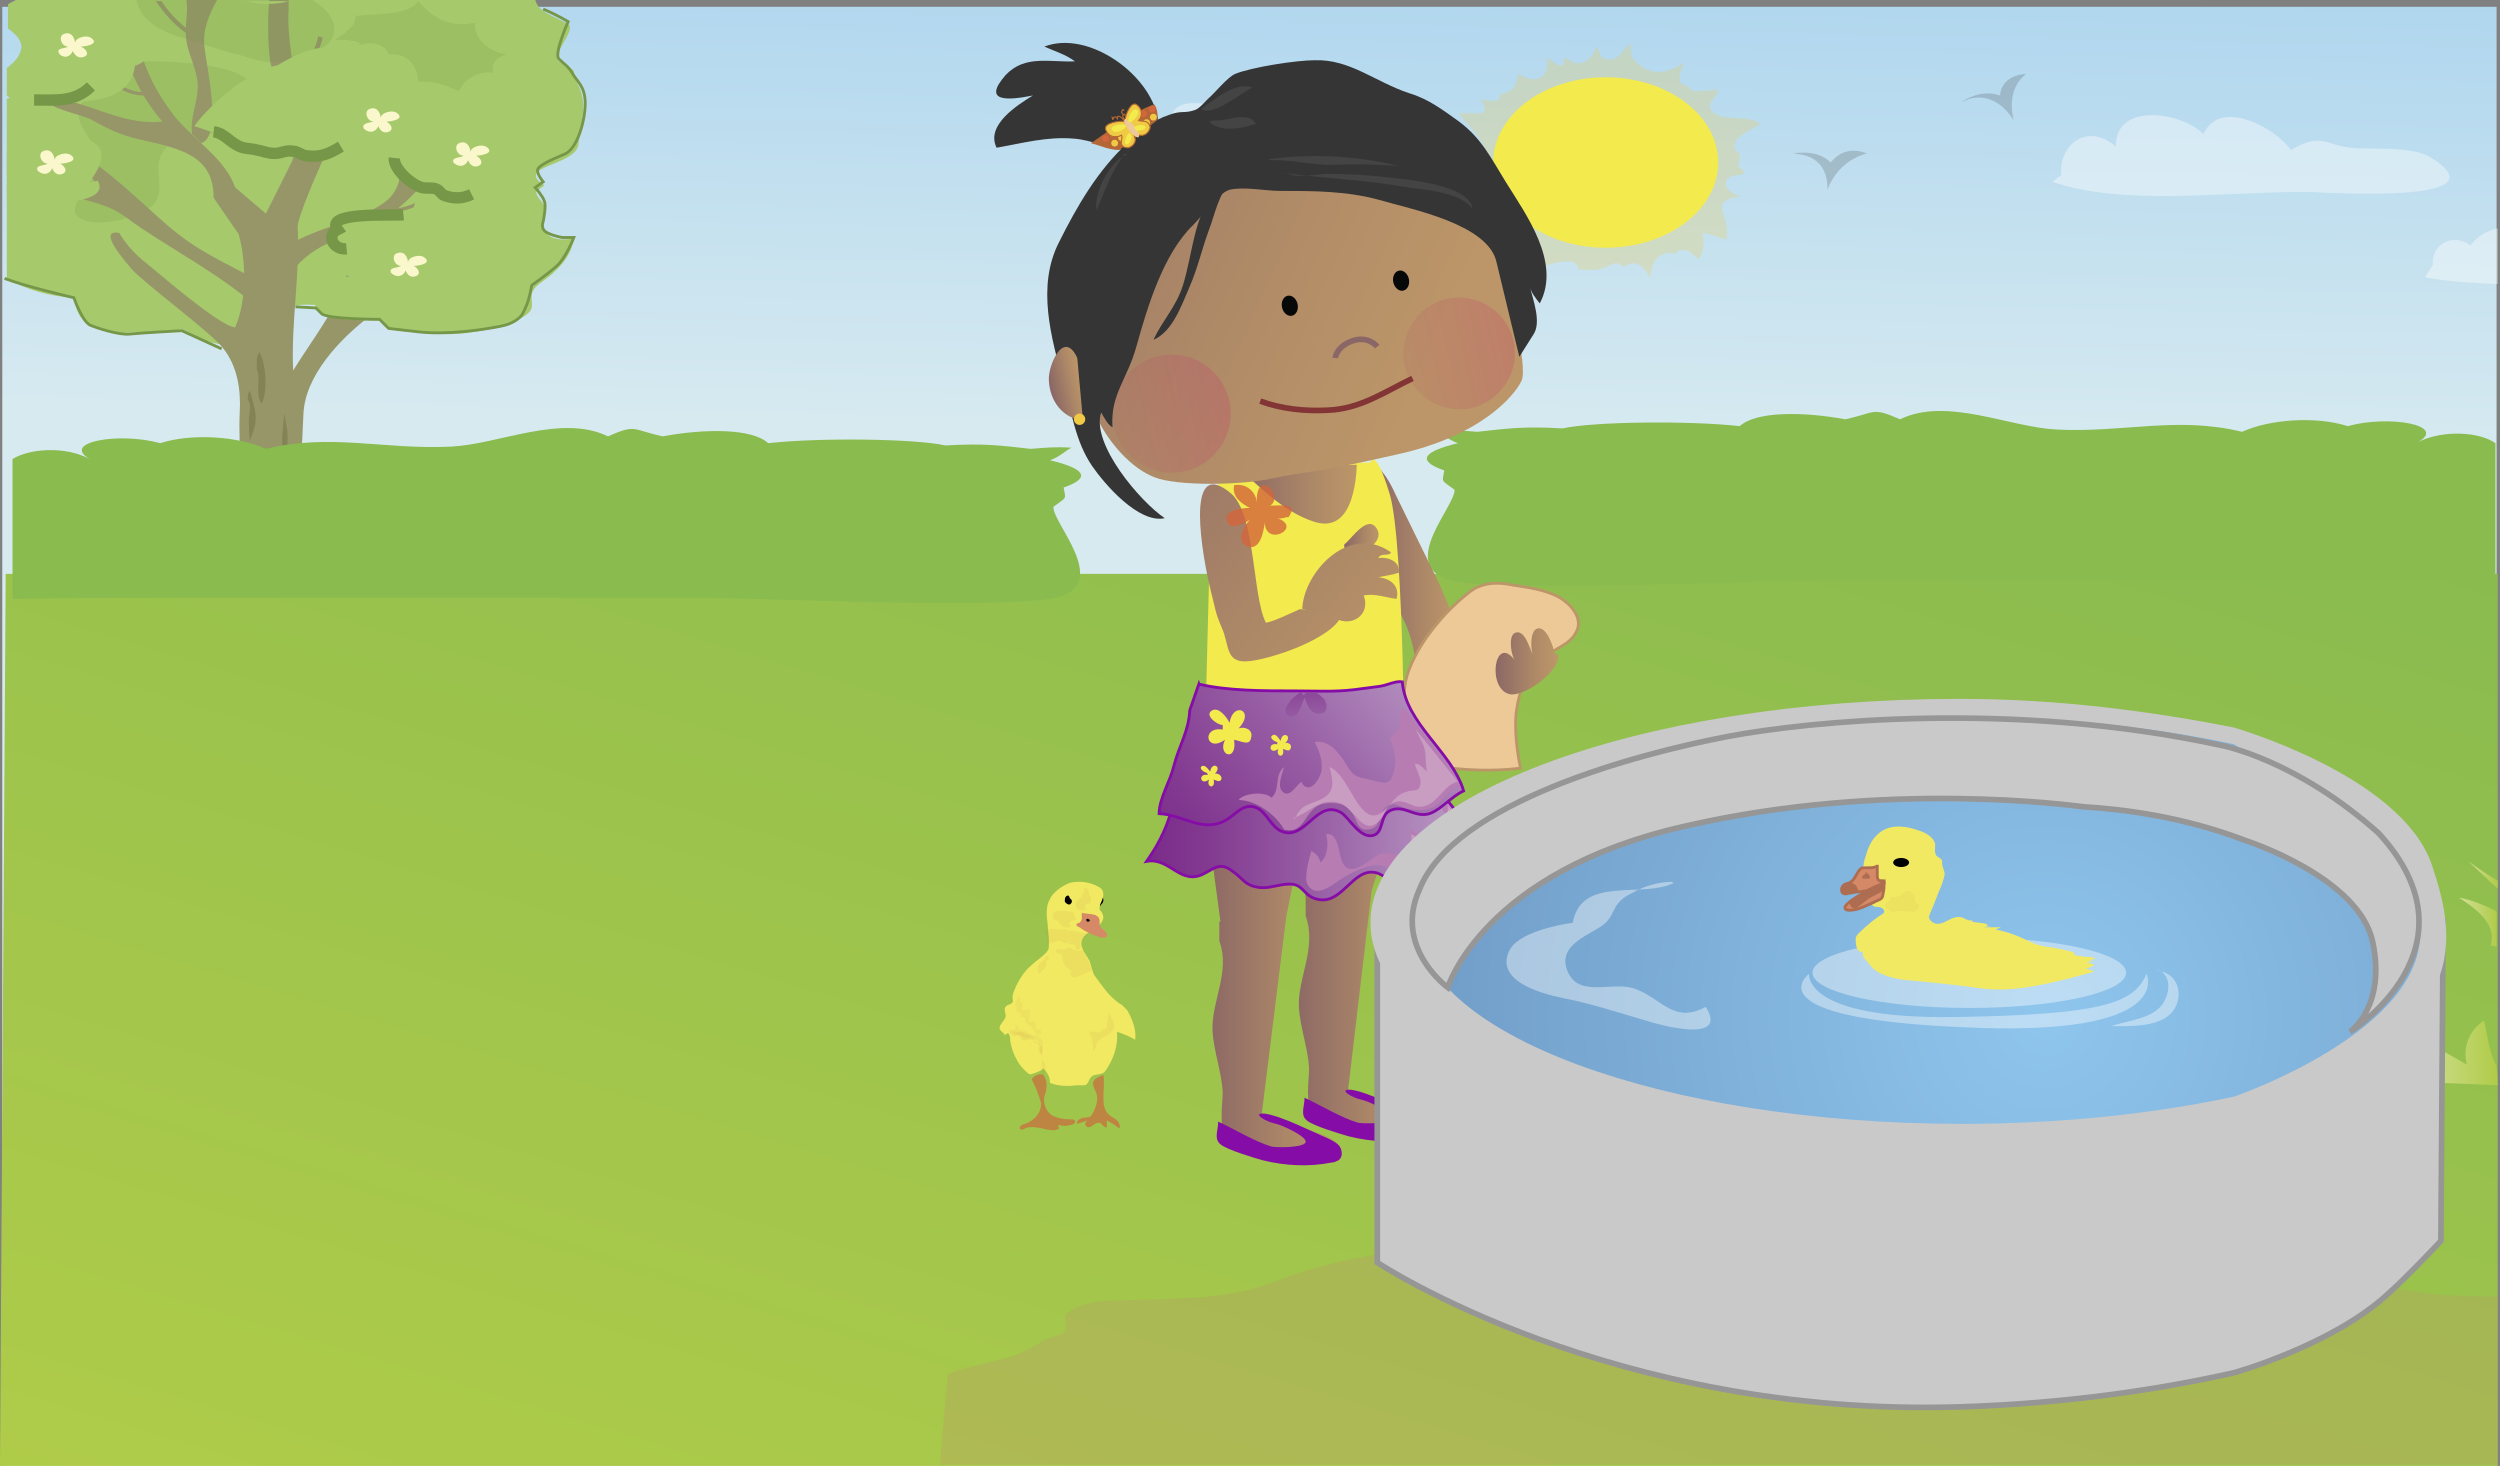 <svg xmlns="http://www.w3.org/2000/svg" id="Capa_1" x="0" y="0" version="1.0" xml:space="preserve" viewBox="0 0 220 129"><rect x="0" y="0" width="220" height="129" fill="#808080" stroke="none"/><style>.st0{fill:#924693}.st1{fill:#802123}.st4{fill:#ecc6b2}.st7{fill:#a6c96c}.st9{opacity:.2;fill:#769648}.st10{fill:#969668}.st18{fill:#89bb4f}.st20{fill:#f3ea4d}.st24{opacity:.4;fill:#fff}.st35{fill:#070909}.st42{fill:#d3663d}.st43{fill:#f0ca44}.st47{opacity:.1;fill:#c9c9c9}.st58{opacity:.18;fill:#c99cc2}.st59{opacity:.37;fill:#e3cbde}.st63{fill:#b77cb2}.st64{fill:#c99cc2}.st67{fill:#f2e963}.st71,.st72{fill:#b48540}.st72{opacity:8.000000e-02}.st73{fill:#c9c9c9;stroke:#969696;stroke-width:.5}.st77{fill:#fff}.st78{fill:#d58966;stroke:#ae6d51;stroke-width:.25}</style><switch><g><symbol id="Deleted_Symbol_1" viewBox="-35.7 -21.9 71.4 43.7"><path d="M-27.5 1.6c-.5 1.6-2 2.8-2.9 3.5 1.2-3.1 1.9-6.4 1.5-9C-28-2.1-27 0-27.5 1.6zm45.8 0C19.7-1.5 30.4-10.1 33-16.8c-.2 1.3-.5 2.8-.9 4.3-.7 2.5-1.6 4.9-2.5 6.5-.3.6-.6 1.3-.7 2.1C28-2.1 27 0 27.5 1.6s2 2.8 2.9 3.5c1 2.6 2.3 5.2 3.4 7.2.3.6.7 1.1 1 1.6.6 1 .9 2 .9 2.9-1-.9-2.7-1.8-5.7-2.8-5.6-2-13.7-8.2-11.7-12.4z" class="st0"/><path d="M29.1 21.8C22 20.9 8.9 10.5 7.3 8.8 6 7.4 5.9 7.4 5.9 7.5c0-.5-.5-7 1.6-11.2.2-.3.4-.7.7-1C12.8-8.5 30.6-18 30.9-20.1c.1-.9-.4-1.2-1.1-1.3l.1-.1c2.8-1.4 3.4 1.1 3 4.7-2.5 6.7-13.2 15.3-14.6 18.4C16.3 5.8 24.4 12 30 14c3 1.1 4.8 1.9 5.8 2.8-.1 3.1-3.4 5.4-6.7 5z" class="st1"/><path d="M27.5 1.6C27 0 28-2.1 28.9-3.9c-.4 2.6.3 5.8 1.5 9-1-.7-2.4-1.9-2.9-3.5z" class="st0"/><path d="M-31.2 16.4s-.5 2.2 1.7 2.5c2.2.2 17.4-8.4 17.4-8.4S-23.5 16-26 15.7c-2.5-.3-4.5-1.1-5.2.7zm43.9-6.1s12.1 9.4 18.4 9.4c.7 0 2.3-3.8-.4-2.8-3.5 1.3-18-6.6-18-6.6z" class="st4"/><path d="M5.9 5s8.2 5.9 8.7 4.9-6.2-4.5-6.2-4.5 5 .9 5.2.2c.2-.7-6.4-1.7-6.4-1.7s6.6-2.6 6.6-3.3C13.7-.2 7.5 2 7.5 2s6.8-7.8 5.9-8.2C12.5-6.5 7.3-.6 6.6.2c-.7 1-.7 4.8-.7 4.8zM-6.2 5s-8.2 5.9-8.7 4.9 6.3-4.5 6.3-4.5-5 .9-5.2.2c-.2-.7 6.4-1.7 6.4-1.7S-14 1.3-14 .6c0-.7 6.3 1.6 6.3 1.6s-6.8-7.8-5.9-8.2c.9-.3 6.1 5.6 6.8 6.4.6.8.6 4.6.6 4.6z" class="st1"/><path fill="#83368d" d="M-8.6-2.7c.1-1.5.7-2.5 1.8-2.6 4.1-.3 14.5 0 14.3 2.3v.3c-6-1-12.1-.5-16.1 0zM7.3-.3c-.3 3-.8 6.9-1.6 8-1.1 1.4-10.3 1.6-11.6.5-.7-.6-2.3-5.1-2.7-8.7 2.3-.7 7.7-1.9 15.9.2z"/><path d="M-5.7 6.4s.9 1.2 4.7 1.2c3.8 0 6.4-1.4 6.4-1.4S5 4.6 3.3 5.1c-1.7.5-3.6 1.9-5.6 1-1.9-.8-3.9-1.5-3.4.3zm-26.1-26.2s1.9 3.9 11.4 8.7c0 0-11.3-4-11.4-8.7zM17-8.4s15.5-8.2 15.2-10.9c0 0-13.1 9.5-15.2 10.9z" class="st4"/></symbol><linearGradient id="SVGID_1_" x1="110.562" x2="112.098" y1="38.231" y2="-34.362" gradientUnits="userSpaceOnUse"><stop offset="0" stop-color="#d7eaf0"/><stop offset="1" stop-color="#8fc6ed"/></linearGradient><path fill="url(#SVGID_1_)" d="M.2.6h219.5V129H.2z"/><path d="M6.2 5.7c-.6.7-2.3.8-2.8 1.4-.6.6-.5 1.6-.4 2.5.3 2.3.9 5.2 2.2 7.3 1.5 2.4-.1 5.3 2.4 7.2 1 .8 2.4 1.2 3.4 1.9.9.6 1.3 1.5 2.3 2 .6.3 1.5.6 2.2.8 1 .3 1.8.9 2.7 1.2 1.7.6 3.9.5 5-.6 1-1 .9-2.1 2.8-2.5.9-.2 2.1 0 3.1 0 .7 0 2.2-.4 2.8-.4 1.9.3 1.1 1.8 2.2 2.4.5.3 4.3.4 5.1.5 2 .1 6.7-.8 7.5-2.1.3-.5-.1-1.2.2-1.7.3-.6 1.2-1 1.8-1.6 1-.9 1.6-1.8 1.8-3-1.5.2-2.3 0-2.7-1-.2-.4.3-1.1.2-1.6-.1-.6-.7-.9-.8-1.4-.4-1.5-.1-3.2-.4-4.7-.5-2.6-1.8-4.9-4.2-6.9-3-2.5-6.2-2.3-7.8-5.4H6.4c.5 2 1.1 4.4-.2 5.7zM6.4 0h28.4" class="st7"/><path fill="#b2d18d" d="M23.5 50.2c-.8-.5-2.7.3-3.7.8-1.5.7-1.7 1-3.1-.1 0 .2-.1.5-.1.8-.6 0-1.1-.1-1.7-.4.2.3.3.6.7.9-1.5 1.3-7.4 3.5-2.5 5.4 5 1.9 5.9 1.4 10.1 1.7 3.1.2 9.9-.1 12.8-1.7 1.5-.9 1.9-1.9.4-3.1-1.2-1-3.7.1-3.2-2.5-.4.2-1 .3-1.4.6.3-.4.3-1 .5-1.4-1.8.3-2.2.4-4-.2-1.3-.5-3.1 0-4.4-.6"/><path d="M19.2 20.5c1.6-4.4-2.2-6.1-5.2-9.2-1.1-1.1-.9-3.7-2-4.4-1.9-1.3-5.4-.1-7.4.4l-.8.6c-1.3.3-2.3.5-3.2.8v15.8c1.7 1 3.8 1.6 5.9 1.7.4 2.4 1.4 2.6 4.1 3.1-.1 0 3.7-.1 3.2-.1 1.6-.3 1.9.3 2.8-.9 1.2-1.7-1.1-2.4-.5-4.1.6-1.4 2.5-2.2 3.1-3.7zm-18.6 4V8.7" class="st7"/><path d="M12.7 5.4c-1.1.8-5.1 2.8-5.6 3.8-.9 1.7 1.6 3.4 1.6 5 0 1.2-2.7 3.8-2 4.7 1.2 1.5 5.9.2 6.8-.9 1.4-1.7-.7-3.8 1.6-5.4 2.1-1.4 4.3-.1 6.2-2.1 4.4-4.6-4.5-5.1-8.2-5.1" class="st9"/><path d="M36.1 0c-.2.8-.3 1.7-.7 2.3-.7 1.3-1.6 3.1-2.5 4.2-2.2 2.7-6.3 4.5-7.2 7.7l-2.3 4.6-2.7-2.3c-.9-2.5-3.3-3.9-5.2-6.1C13.6 8 12.7 6 12 3.2c-2.2 1.2 1 6.1 2.3 7.5-3.8.4-6.7-2-10.3-2.1 0 .9 2.9 1.4 4 1.9 1.4.8 2.6 1.4 4.4 1.8 3.7.8 6.4 1.5 6.4 5.1l2.2 3.2c.7 2.5.7 5.9-.3 8.2-1.3 0-7-5-7.9-5.7-.9-.7-1.8-1.7-2.3-2.6-2.1-.4.7 2.7 1.1 3.2 1.2 1.3 7 5.6 8 6.9 1.3 1.6 1.6 3.7 1.5 5.6-.1 2 .1 2.9-.1 5.9-.2 1.8-.4 7.4-.5 10.1 0 0-.5 1.1-1.4 1.7s2.5 1.2 5.2.9c2.7-.4 5.4-.4 5.4-.4s-2.9-.9-3.2-3c-.6-5.3 0-9.6.2-14.9.1-3.4 3.2-6.7 6-8.8.9-.6 1.7-1.3 2.4-2 .5-.5 1.6-2.7.3-1.7-1.7 1.2-3.1 2.7-4.8 3.8.5-.9.5-2.2.8-3.1.2-.9 1.2-2.4 1-3.3-1.1.1-2.4 4.3-2.9 5.3-.9 1.8-2.4 3.8-3.7 5.9-.2-4.2.6-8.3.4-12.5-.2-.7 2.2-6 2.2-6 1.1-2.5 3.7-4.5 6.5-5.6 2.5-1 7.2-2.6 7.9-4.9-2.2.6-5.6 4.2-8.2 3.3 1.7-1.7 2.9-4.5 3.2-6.8h-1.7zm0 0h1.5" class="st10"/><path fill="#666638" d="M21.8 35.2c.4.4.1 1.2.1 1.7 0 .6 0 1.3.1 1.9.2-.7.5-1.2.5-2s-.3-1.6-.5-2.4c-.2.2-.2.5-.2.8m.8-2.7c.4.9-.2 2.1.4 3 .6-.8.4-3.8-.2-4.5-.1.2-.2.5-.2.7m2.4 4.6c0 1.1-.3 2.2-.1 3.3.1.8-.3 2.5.1 3.1.3-.2.4-.5.3-.9V38l-.3-1.7zm-1.2 3.1c.6 1.1-.2 3.2-.3 4.3-.1.6.1 1.5.2 2.1.2.6.2 1.4.4 2-1-.2-1.3-2.4-1.2-3.1.1-1-.1-2.6.3-3.6" opacity=".38"/><path d="M23.9 5.9c.4 1.5 1.6 2.7 2.2 4.2.8 1.8.2 3.2-.1 5l2.7-4.2c-.8-2.1-2.7-3.4-3-5.7-.2-1.3-.4-3-.3-4.4v-.9h-1.7c-.2 2.1-.1 5.1.2 6zm0-5.9h1.6m0 24.1c2.4-3.1 5-3 8.5-5 1.8-1.1 5.7-5.2 5.6-7 0 0-.7.1-.7.2.2 1.2-1.2 2-2.4 2.6-.3-.7-.6-1.4-.9-2.2-1.5.4-.2 2.2-.5 3.3-.4 1.3-1.2 1.9-2.6 2.6-2.9 1.4-6.3 1.9-8.6 4.1M16.4 0c.2 1.2-.2 2.3 0 3.6.2 1.3 1 2.6 1 4 0 1.5-.7 2.7-.5 4.2l.8.8c1.9-.6.5-6.6.3-8.4-.2-1.6.4-2.9 1.1-4.2h-2.7zm0 0h2.7m-4.4 19.8c-1.8-1.5-7.6-7.4-10.6-7.5-.3 1.5 4.2 2.3 4.4 4.2-2-.4-5.7-.7-7.9-.6 1.8.8 3.8.8 5.6 1.3 2.2.7 3.4.8 5 2 2.9 2.2 8.4 5 11.6 8l.3-2.3c-4.1-2.2-5.7-2.8-8.4-5.1zm-14.2-4c.1 0 .1 0 0 0 .1 0 .1 0 0 0z" class="st10"/><path d="M25.6 7.1l-.2-.2c1.3-.9 2.3-2.2 2.6-3.7l.4.1c-.3 1.5-1.4 2.9-2.8 3.8zm-13 1.3C9.9 8.4 7.4 5.1 6 3.3c-.1-.1-.2-.3-.3-.4l.3-.2c.1.1.2.3.4.5 1.4 1.8 3.9 5.1 6.4 4.9v.3h-.2z" class="st10"/><path d="M8.6 6.3H9C9 4.1 8.6 2.2 7.6 0h-.4c1 2.2 1.4 4.1 1.4 6.3zm22.7-4.9c0 2 .1 4.1 1.6 5.9l.3-.2c-1.4-1.7-1.4-3.7-1.5-5.7V0h-.4v1.4zm0-1.4h.4" class="st10"/><path d="M32 .5c-.2.4-.4.8-.5 1.2l.4.1c.2-.4.3-.8.5-1.2l.3-.6h-.4c-.1.2-.2.3-.3.5zm.3-.5h.4m7.6 1.5c-.1.5-.2 1.1-.5 1.6-.2.4-.6.9-1.1 1.5-.6.8-1.3 1.7-1.5 2.3l.4.1c.2-.5.8-1.4 1.4-2.2.5-.6.9-1.2 1.1-1.6.3-.6.4-1.1.5-1.7.1-.5.2-.9.4-1.4l-.2-.1h-.2l-.3 1.5zm.4-1.5h.2-.2zm-6.6 18.7h-.5v-.3c3.8.3 6.9-3.4 8.8-5.7.2-.2.3-.4.5-.5l.3.2c-.1.2-.3.3-.4.5-1.9 2.2-5 5.8-8.7 5.8z" class="st10"/><path d="M40.4 15.7l-.1-.3c1.5-.4 2.6-1.1 3.1-2l.4.1c-.7 1.1-1.8 1.8-3.4 2.2zM8.1 6c-2.2-.4-3.7-.9-5.9-2l.2-.3c2.2 1.1 3.7 1.6 5.8 2l-.1.3zm8.4-3l.3-.2c-1.2-.9-1.9-1.7-2.6-2.7h-.5c.8 1.1 1.5 2 2.8 2.9zm-2.8-3h.4m26.1 2.8l-.4-.1c.3-.6 2-2.1 3.1-2.4l.1.3c-.8.2-2.4 1.6-2.8 2.2z" class="st10"/><path d="M11.9 2.8c.6-2 .2-2.2-.9-2.8H1.4C1 .2.8.3.7.4v2.1c.5.4 1.1.8 1.2 1.6C1.8 5 1.2 5.5.6 6v2.4c1 1 3 .6 4.1.6 3.4 0 7-.1 7.2-3.5v.3c2-.8 3.1-3.1 0-3zM1.4 0h9.7M7.8 16.1c4.1-5.2-4-4.5-7.2-2.8v2.2c.1 0 .2.1.3.1-.1.1-.2.3-.3.6v1.3c2.5.5 9.3.7 8-1.6l-.8.2zm-7.2-.7v-2.2M30.5.3l-.4.7c-1.4 1.5-2.4 3.3-.8 5 1.1 1.1 4.2 1 4.8 2.3.8 2.1-2.4 2.4-2.3 4.4 0 2.1 2.6 1.8 4.1 2.8 2.9 2 .8.6.4 3.2-.4 2.2-.4 2.5 2.4 2.8 4.2.4 6.5-3.1 9.2-5.2-2.7-1.7 2.8-1.7 3-3.6.2-2 .9-3.5-.1-5.4-.7-1.5.4-.7-1.6-1.9-.8-.5 1.6-2.8.8-3.3-1.8-.9-2.6-1.1-2.9-2.1H30.3c.1.1.1.2.2.3zm-.2-.3h16.8" class="st7"/><path d="M16.3 3.4c1.7.5 3.3 1.1 5 1.5 2 .6 2.4.8 4.7.3 3.5-.7 4.7-3 1.8-5-.1-.1-.2-.2-.4-.2H12c.4 1.7 1.8 2.7 4.3 3.4zM12 0h15.4" class="st9"/><path d="M27.6 7.3c-2.1-4.6-9.1 1.7-10.5 3.8 5.9 2 14.5 5.1 17.2-1 1.1-2.6 1.2-4.3-3.1-5.6-3-.9-4.9.1-7.2 1.5m4.1 19.2c1.5-.8 2.8-.9 4.5-1.2.2 0 1.5.5 1.9.5.5 0 1.5-.9 2.5-.9 1.8 0 5.9 1.5 6.8 2.9-2.2 1.5-19.9 3.3-15.3-.9M22.7.3c1.2.1 2 0 2.7-.2h-4.1c.4 0 .8.1 1.4.2zM21.3 0h4.1" class="st7"/><path d="M32.6 24.6c-1.9.2-4.3-1.3-2.1-2.3-3.3-2.9.7-3.2 3.8-3.4 1.2-.1 2.7-.5 4.1-.4 1.6.1 1.4.6 2.2.8-.1-.1 2 .8 1.8.6.4.4 1.2.4 1.4 1 .2.8-1.3.5-1.4 1.3C42 24 44.3 24 41 25c-2.3.7-7.4 1-9.7 0" class="st7"/><path fill="#faf7cd" d="M32.9 10.7c-.6 0-.9-.9-.4-1.1.7-.3 1 .4 1 .8 0-.5 1.1-.8 1.5-.4.6.5-.6.7-1 .7.4.2.7.7.2.9-.5.2-.8-.2-.9-.5-.1.2-.2.4-.6.5-.3 0-.5-.1-.7-.3-.2-.5.6-.5.9-.6M6 4.1c-.6 0-.9-.9-.4-1.1.7-.3 1 .4 1 .8 0-.5 1.1-.8 1.5-.4.6.5-.6.7-1 .7.5.2.8.7.3.9-.6.2-.8-.2-1-.5-.1.2-.2.4-.6.5-.2 0-.5-.1-.6-.3-.3-.5.5-.4.8-.6M4.2 14.4c-.6 0-.9-.9-.4-1.1.7-.3 1 .4 1 .8 0-.5 1.1-.8 1.5-.4.6.5-.6.7-1 .7.4.2.7.7.2.9-.5.2-.8-.2-.9-.5-.1.2-.2.4-.6.5-.3 0-.5-.1-.7-.3-.2-.5.6-.4.9-.6m36.6-.7c-.6 0-.9-.9-.4-1.1.7-.3 1 .4 1 .8 0-.5 1.1-.8 1.5-.4.6.5-.6.7-1 .7.4.2.7.7.2.9-.5.2-.8-.2-.9-.5-.1.2-.2.4-.6.5-.3 0-.5-.1-.7-.3-.2-.5.7-.4.9-.6m-5.5 9.7c-.6 0-.9-.9-.4-1.1.7-.3 1 .4 1 .8 0-.5 1.1-.8 1.5-.4.6.5-.6.7-1 .7.4.2.7.7.2.9-.5.2-.8-.2-.9-.5-.1.2-.2.4-.6.5-.3 0-.5-.1-.7-.3-.2-.5.6-.4.9-.6"/><path fill="none" stroke="#769648" stroke-miterlimit="10" stroke-width=".25" d="M.4 24.5c1.8.7 6.1 1.7 6.1 1.7s.7 2 1.4 2.4c.7.3 2.6.9 3.5.8.9-.1 4.6-.3 4.6-.3l3.5 1.6M26 27l1.8.1.5.5c.5.5 5.1.5 5.1.5l.8.8 2.6.3c2.6.3 5.8-.2 7.3-.5s1.9-1.1 1.9-1.1.4-.8.5-1.2c.1-.3.3-1.3.3-1.3s1.3-.9 2.2-1.7c.8-.7 1.5-2.5 1.5-2.5h-1s-.7-.1-1.3-.4c-.7-.3-.4-1-.4-1s.3-1.4.1-1.8c-.1-.4-.8-1.2-.8-1.2l.7-.5s-.5-.6-.5-1 1.1-.9 2.3-1.4c1.2-.4 1.9-3 1.9-4.5s-.7-1.9-1.1-2.6c-.4-.7-.7-.8-1.2-1.3-.5-.4.8-3.3.8-3.3s-1.2-.7-2.2-1.1"/><path fill="none" stroke="#769648" stroke-miterlimit="10" d="M18.8 11.6c1 .1 1.5 1.1 2.6 1.4.4.1.9.1 1.2.2.6.1.9.3 1.6.3.5 0 1-.3 1.5-.2.5 0 .7.3 1.2.4 1.3.2 2.1-.2 3.1-.8m5.5 6c-1 .1-7-.3-5.8 1.3-1 .5-.4 1.8.8 1.7m4.2-8c-.1.9 1.4 2.3 2.4 2.6.4.1.8 0 1.2.1.4.1.5.5.8.6.8.3 1.6.3 2.4-.1M3 8.8c2 0 3.6.2 5-1.2"/><path d="M31.5 4c1-.4 2.4-.2 2.7.8 1.8-.2 2.6 1.2 2.6 2.4 1.5-.1 2.3.3 3.6.8.4-1 1.7-1.8 3-1.6-.2-.7.2-1.4 1.2-1.6-1.7-.3-2.9-1.4-2.8-2.8-2.3.5-3.8-.5-5-1.9-.8 1.3-3.9 1.1-5.5 1.3 0 1-1.1 1.6-1.8 2.1.8 0 1.5 0 2.2.3" class="st9"/><linearGradient id="SVGID_2_" x1="130.635" x2="89.431" y1="21.473" y2="158.549" gradientUnits="userSpaceOnUse"><stop offset="0" stop-color="#89bb4f"/><stop offset="1" stop-color="#b0cc49"/></linearGradient><path fill="url(#SVGID_2_)" d="M.5 50.5L0 129h219.8V50.5z"/><path fill="#bc9668" d="M210.3 113.2c-3.3-.9-5.9-2.9-8.9-4.2-2-.9-3.4-.8-5.5-1.5-1.7-.6-1.5-1.2-2.6-1.9-1.6-.9-2.1-1.1-4.3-1.5-1.9-.3-2.9-1.2-3.6-1.4-3.1-1-7.5-1.2-11.1-.6-4.5.8-9 1.8-13.3 2.8-2.1.5-3.8.1-6.1.6-2.2.4-2.2 1.4-3.6 2.1-7.7 3.6-19.6 1.2-28.3 2.5-4 .6-7 1.2-10.6 2.6-4.4 1.7-8.1 1.5-12.8 1.7-2.1.1-4-.1-5.6 1.1-.6.5.1 1.4-.3 1.7-.7.5-1.6.5-2.1.9-2.6 1.8-5.4 1.7-8.2 2.8l-.7 8h137.1v-14.8c-3.3 0-6.5-.1-9.5-.9z" opacity=".3"/><path d="M212.8 38.9c2.6-1.5-2.6-2.4-6.2-1.4-2.8-.9-6.9-.6-9.3.5-5.7-1.4-10.5.1-16.3-.2-4.2-.2-9.7-2.9-13.8-.9-2.5-1.1-2.1-.6-4.8 0-3.8-.7-7.9-.7-9.3.6-4.5-.5-12.9-.4-15.6.2-3.4-.2-4.8 0-7.5.3-1.3-.1-2.1-.2-3.6-.1.5.2 1 .8 1.9 1.1-2.9.7-3.8 1.5-1.2 2.4-.2 1.1-.3.8.9 1.7.1 1.4-4.9 6.5-.6 7.9 4 1.2 26.3.1 32.2.1H200c6.6 0 13.1 0 19.6.1V39c-1.4-1-4.6-1.2-6.8-.1z" class="st18"/><path fill="#f0ca44" d="M137.6 5.1c.5 0 .9.7 1.7.4.6-.2 1.1-1 1.2-1.4.4.4.1 1.3 1.4 1.1.7-.1 1.1-1.1 1.6-1.4 0 1.2 0 1.4 1.2 2.2 1.3.7 2.4.2 3.5-.5-.1.4-.4.9-.4 1.3 0 .7.2.5.7.8.7.5.2.4 1.2.4.5 0 .9-.1 1.5-.1 0 .7-1.1 1.1-.6 1.8.7 1.1 3.2.3 4.3 1.2-.7.5-2.3 1.1-2.3 2 0 .4.5.5.5.8.1.3-.2.6-.1.9.1.3.7.4.4.7-.1.1-1 .1-1.2.3-.9.7.2 1.5 1 1.7-1.3.1-1.9.5-1.6 1.4.3.8.5 1.5.3 2.4-.7-.2-1.2-.5-2.1-.6.2.9.2 1.4-.3 2.3-.6-.3-.6-.8-1.5-.8-.4 0-.3.2-.6.3-.3 0-.6-.1-.8 0-1.2.3-1.3 1.4-1.4 2.2-.3-.7-1.1-1.9-2.3-1-.7-.7-1.2-.1-1.8.1-.7.2-1.4.2-2.2.1-.1-1.4-2.8-.3-3.6-.1.1-.3.4-.9.2-1.3-.3-.6-1-.5-1.8-.7.2-1.8-3.2-2.3-5.2-2.2.6-.3 1.4-.8 1.8-1.3.5-.7.1-.9-.4-1.5 1.1-1.1-.4-2-1.1-3 1.9-.1 2.3.1 1.5-1.2-.5-.9-1.4-1.6-1.9-2.4 1.7-.2 2.9.5 1.9-1.3.7.2 1.8.4 1.7-.4 1.4-.3 1.4-.9 1.6-1.8 2 1.2 2.8-.1 2.5-1.5.1.1 1.8 1.6 1.5.1" opacity=".25"/><ellipse cx="141.3" cy="14.3" class="st20" rx="9.9" ry="7.5"/><linearGradient id="SVGID_3_" x1="217.198" x2="219.756" y1="77.032" y2="77.032" gradientUnits="userSpaceOnUse"><stop offset="0" stop-color="#d1df95"/><stop offset="1" stop-color="#b0cc49"/></linearGradient><path fill="url(#SVGID_3_)" d="M217.2 75.8c.8.7 1.7 1.6 2.6 2.4v-.7c-.9-.5-1.7-1.1-2.6-1.7z"/><linearGradient id="SVGID_4_" x1="216.425" x2="219.756" y1="81.206" y2="81.206" gradientUnits="userSpaceOnUse"><stop offset="0" stop-color="#d1df95"/><stop offset="1" stop-color="#b0cc49"/></linearGradient><path fill="url(#SVGID_4_)" d="M216.4 79c1.7 1.1 3.3 2.4 2.8 4.2l.5.1v-3.1c-1-.5-2.1-1-3.3-1.2z"/><linearGradient id="SVGID_5_" x1="212.686" x2="219.756" y1="92.685" y2="92.685" gradientUnits="userSpaceOnUse"><stop offset="0" stop-color="#d1df95"/><stop offset="1" stop-color="#b0cc49"/></linearGradient><path fill="url(#SVGID_5_)" d="M219.7 93.8c-.7-1.2-.8-2.8-1.1-4-1.4.9-1.9 2.5-1.5 3.9-1.4-.8-2.8-1.7-4.4-2.1.6 1.3 2.1 2.3 2.2 3.7l4.9.2-.1-1.7z"/><path d="M181.4 15.4c-.3-2.4 2.1-4.8 4.8-2.5-.1-3.9 5.7-3.1 7.7-1.1 1.5-3.3 6.5-.4 7.7 1.4 2.7-1.6 3.1-.4 5.3-.2 1.4.2 5.2-.2 6.9.8 6.8 4.1-8.2 3.2-10.4 3.1-7.3-.1-16.4 1.3-22.8-.9m-62.5-5.9c1-1.8-.6-2.6-2.1-1.2.3-2.6-4.3-4.2-4.2-.9-1.8-.4-4.1-.4-4.4 1.4-1.7-.4-4.1-.8-4.4 1.1-2.5.1-5.4-.3-6.9 1.4 3.5.4 7.8-.4 11.3-.5 3.4-.2 8.2.3 11.4-.6m98.6 10.8c-1.6-1.2-3.5 0-3.3 1.7l-.7 1.1c2.1.4 4.2.5 6.4.6v-4.9c-1 .2-1.8.7-2.4 1.5z" class="st24"/><linearGradient id="SVGID_6_" x1="157.787" x2="164.266" y1="15.034" y2="15.034" gradientUnits="userSpaceOnUse"><stop offset="0" stop-color="#353535"/><stop offset=".986" stop-color="#353535"/><stop offset="1" stop-color="#353535"/></linearGradient><path fill="url(#SVGID_6_)" d="M158.5 13.6c1.8.3 2.4 1.8 2.3 3.1.5-1.3 1.6-2.7 3.5-3.2-1.3-.5-2.4-.2-3.2.8-.8-.8-2-1-3.3-.8" opacity=".2"/><linearGradient id="SVGID_7_" x1="1826.305" x2="1832.449" y1="190.214" y2="190.214" gradientTransform="rotate(-28.595 647.411 3343.1)" gradientUnits="userSpaceOnUse"><stop offset="0" stop-color="#353535"/><stop offset=".986" stop-color="#353535"/><stop offset="1" stop-color="#353535"/></linearGradient><path fill="url(#SVGID_7_)" d="M173.3 8.7c1.8-.5 3.2.7 3.9 1.9-.3-1.3-.3-3 1.1-4.1-1.4.1-2.2.8-2.3 1.9-1.2-.4-2.4-.1-3.4.6" opacity=".2"/><linearGradient id="SVGID_8_" x1="143.763" x2="158.288" y1="96.124" y2="96.124" gradientUnits="userSpaceOnUse"><stop offset="0" stop-color="#d1df95"/><stop offset="1" stop-color="#b0cc49"/></linearGradient><path fill="url(#SVGID_8_)" d="M155.5 98.7c-.2-1.6.9-3.2 2.8-4-1.8.1-3.4.8-4.3 1.9.2-1.6 1.8-2.8 3.3-3.9-3-.6-5.3 1.3-6.3 3.3-1.5-1.2-3.5-1.7-5.7-1.3 1.2.7 2.6 1.6 3.5 2.5-1.6-.1-3.4-.4-5.1-.2 2 .9 5.4 1.8 7.7 2.5"/><path d="M7.9 40.4c-2.6-1.5 2.6-2.4 6.2-1.4 2.8-.9 6.9-.6 9.3.5 5.7-1.4 10.5.1 16.3-.2 4.2-.2 9.7-2.9 13.8-.9 2.5-1.1 2.1-.6 4.8 0 3.8-.7 7.9-.7 9.3.6 4.5-.5 12.9-.4 15.6.2 3.4-.2 4.8 0 7.5.3 1.3-.1 2.1-.2 3.6-.1-.5.2-1 .8-1.9 1.1 2.9.7 3.8 1.5 1.2 2.4.2 1.1.3.8-.9 1.7-.1 1.4 4.9 6.5.6 7.9-4 1.2-26.3.1-32.2.1H20.7c-6.6 0-13.1 0-19.6.1V40.4c1.4-.9 4.6-1.2 6.8 0z" class="st18"/><linearGradient id="SVGID_9_" x1="826.959" x2="839.098" y1="83.762" y2="83.762" gradientTransform="matrix(-1 0 0 1 952.452 0)" gradientUnits="userSpaceOnUse"><stop offset="0" stop-color="#bc9668"/><stop offset=".348" stop-color="#ae8967"/><stop offset="1" stop-color="#8a6666"/></linearGradient><path fill="url(#SVGID_9_)" d="M114.9 79l-1.5-11.2 10.1 1.6-2.8 9-2.1 17.8c.9.5 8.7 1.6 6.6 3.5 0 0-8.9-.5-9.6-1.5-.8-1.1-.4-3-.4-4.2-.1-1.8-.8-3.6-.9-5.4-.1-2.6 1.6-5.2.6-8V79z"/><linearGradient id="SVGID_10_" x1="824.332" x2="831.942" y1="49.288" y2="49.288" gradientTransform="matrix(-1 0 0 1 952.452 0)" gradientUnits="userSpaceOnUse"><stop offset="0" stop-color="#bc9668"/><stop offset=".348" stop-color="#ae8967"/><stop offset="1" stop-color="#8a6666"/></linearGradient><path fill="url(#SVGID_10_)" d="M121 40.9c.8.6 1.4 1.7 1.8 2.6.8 1.6 1.6 3.3 2.4 4.9.9 1.8 1.8 3.6 2.5 5.5.5 1.2.7 1.2-.4 1.9-.9.5-2 1-2.8 1.9-.2-1.1-.5-2.2-1-3.2-.4-.9-1.1-1.6-1.6-2.5-.4-.8-1-1.8-1.2-2.6-.4-2 .1-4.2-.2-6.2"/><path d="M108.8 41l-2.2 2.2-.6 23-.4 3.9 7.2 6.3 1.9-.2 8.9-6.5s0-21.9-1.3-26.2c-1.3-4.3-1.7-2.8-1.7-2.8l-11.8.3z" class="st20"/><linearGradient id="SVGID_11_" x1="833.087" x2="843.668" y1="43.501" y2="43.501" gradientTransform="matrix(-1 0 0 1 952.452 0)" gradientUnits="userSpaceOnUse"><stop offset="0" stop-color="#bc9668"/><stop offset=".348" stop-color="#ae8967"/><stop offset="1" stop-color="#8a6666"/></linearGradient><path fill="url(#SVGID_11_)" d="M108.8 41c2.1 1.9 4.1 4 6.8 4.9 3 1 3.7-2.5 3.8-5"/><linearGradient id="SVGID_12_" x1="831.101" x2="834.155" y1="47.625" y2="47.625" gradientTransform="matrix(-1 0 0 1 952.452 0)" gradientUnits="userSpaceOnUse"><stop offset="0" stop-color="#bc9668"/><stop offset=".348" stop-color="#ae8967"/><stop offset="1" stop-color="#8a6666"/></linearGradient><path fill="url(#SVGID_12_)" d="M118.3 47.9c.6-.4 2.1-2.8 2.9-1.3.7 1.3-2 2.5-2.9 2.6"/><linearGradient id="SVGID_13_" x1="100.221" x2="118.423" y1="65.732" y2="65.732" gradientTransform="scale(-1 1) rotate(12.58 111.507 -958.325)" gradientUnits="userSpaceOnUse"><stop offset="0" stop-color="#7a2a89"/><stop offset=".173" stop-color="#823890"/><stop offset=".501" stop-color="#965ca3"/><stop offset=".944" stop-color="#b897c2"/><stop offset="1" stop-color="#bc9fc6"/></linearGradient><path fill="url(#SVGID_13_)" d="M104.7 42.3c.3-.5 5.8-.5 8.7-1.1 2.9-.7 8.6-2.3 9.1-2.5"/><linearGradient id="SVGID_14_" x1="96.658" x2="141.764" y1="61.401" y2="27.705" gradientTransform="scale(-1 1) rotate(12.58 111.507 -958.325)" gradientUnits="userSpaceOnUse"><stop offset="0" stop-color="#bc9668"/><stop offset=".348" stop-color="#ae8967"/><stop offset="1" stop-color="#8a6666"/></linearGradient><path fill="url(#SVGID_14_)" d="M132.6 25.2s1.9 6.9 1.3 8.3c-.6 1.3-3.6 4.9-11 6.5-7.4 1.7-8.2 1.5-10.9 2.1-2.7.6-8.4.7-10.4-.1-2.1-.8-4-3.1-4.9-4.9-.8-1.8-1.7-4-1.4-4.6.3-.6.7-4.2.4-5.4-1.4-6.3 12.8-11.5 17.3-12.5 4.6-1 15.5-.4 17.2 3.4.5 1.3 2.4 7.2 2.4 7.2z"/><linearGradient id="SVGID_15_" x1="113.496" x2="123.823" y1="59.296" y2="59.296" gradientTransform="scale(-1 1) rotate(12.58 111.507 -958.325)" gradientUnits="userSpaceOnUse"><stop offset="0" stop-color="#c91371"/><stop offset="1" stop-color="#b46666"/></linearGradient><circle cx="103.1" cy="36.4" r="5.2" fill="url(#SVGID_15_)" opacity=".18"/><ellipse cx="113.5" cy="26.9" class="st35" rx=".7" ry=".9" transform="rotate(-12.569 113.526 26.89)"/><ellipse cx="123.3" cy="24.7" class="st35" rx=".7" ry=".9" transform="rotate(-12.592 123.28 24.716)"/><linearGradient id="SVGID_16_" x1="87.921" x2="97.721" y1="59.615" y2="59.615" gradientTransform="scale(-1 1) rotate(12.58 111.507 -958.325)" gradientUnits="userSpaceOnUse"><stop offset="0" stop-color="#c91371"/><stop offset="1" stop-color="#b46666"/></linearGradient><path fill="url(#SVGID_16_)" d="M133.2 30c.6 2.6-1.1 5.3-3.7 5.9-2.6.6-5.3-1.1-5.9-3.7-.6-2.6 1.1-5.3 3.7-5.9 2.7-.6 5.3 1.1 5.9 3.7z" opacity=".18"/><path fill="none" stroke="#8a6666" stroke-miterlimit="10" stroke-width=".5" d="M121.2 30.5s-.8-1-2.2-.5c-1.4.5-1.5 1.5-1.5 1.5"/><linearGradient id="SVGID_17_" x1="83.558" x2="127.443" y1="49.703" y2="49.703" gradientTransform="scale(-1 1) rotate(12.58 111.507 -958.325)" gradientUnits="userSpaceOnUse"><stop offset="0" stop-color="#353535"/><stop offset=".986" stop-color="#353535"/><stop offset="1" stop-color="#353535"/></linearGradient><path fill="url(#SVGID_17_)" d="M131.7 23.1c-.7-3.4-7.6-4.7-10.3-5.5-2.9-.8-5.8-.8-8.8-.8-1.2 0-3.2-.4-4.4-.1-1 .3-2.3 2.2-3.2 3.1-2.6 2.5-4 7.1-5 10.7-.8 2.9-2.3 4.2-2.1 7.1-.4-.2-.7-.8-1-1.3-.9 2.8 3.5 7.9 5.6 9.3-2.3.5-5.3-3-6.4-4.6-1.5-2.2-1.8-4.8-2.5-7.3-1.1-4-2.4-8.5-.4-12.4 1.6-3.2 3.4-6.3 6-8.7 1.1-1.1 2.2-2 3.7-2.5 1.1-.4 1.3-.1 2.2-.4.4-.1.9-.7 1.2-1 .6-.5 1.7-1.9 2.4-2.2 1.5-.6 5.4-1.2 7-1.2 3.1-.1 5.3 1.9 8.3 2.9 1.7.5 3 1.5 4.4 2.5 2 1.5 2.8 3.2 4.1 5.3 1.8 2.9 4.9 7.1 3 10.7-.4-.5-.8-1-.9-1.6.3 1.3 1.1 3.3.3 4.4l-1.2 1.9-2-8.3z"/><path fill="#353535" d="M101.9 10.5c-.6-3.9-6.1-7.9-10-6.4.9.4 1.9.7 2.7 1.3-2.2.1-4.4-.6-6.1 1.2-2.2 2.5.4 2.2 2.4 1.8-1.3.8-4.2 2.6-3.2 4.6 2.3-.4 4.4-1 6.8-.8 1.5.1 3.2.9 4.5 1"/><linearGradient id="SVGID_18_" x1="125.722" x2="128.644" y1="54.873" y2="54.873" gradientTransform="scale(-1 1) rotate(12.58 111.507 -958.325)" gradientUnits="userSpaceOnUse"><stop offset="0" stop-color="#bc9668"/><stop offset=".348" stop-color="#ae8967"/><stop offset="1" stop-color="#8a6666"/></linearGradient><path fill="url(#SVGID_18_)" d="M94.8 31.5c-1.2-2.6-2.6.7-2.5 2 .1 1.8 1.2 3.3 3 3.5"/><path fill="#b46637" d="M101.8 10.6c.1-.4.1-.9-.2-1.4-1.6.4-4.4 2.6-5.6 3.4.8.2 1.6.6 2.5.6"/><circle cx="101.4" cy="9.6" r=".3" class="st42" transform="rotate(-12.578 101.386 9.643)"/><circle cx="100.6" cy="10" r=".3" class="st42" transform="rotate(-12.472 100.642 10.013)"/><circle cx="99.9" cy="10.4" r=".3" class="st42" transform="rotate(-12.552 99.886 10.408)"/><circle cx="99.2" cy="10.9" r=".3" class="st42" transform="rotate(-12.545 99.252 10.89)"/><circle cx="98.6" cy="11.3" r=".3" class="st42" transform="rotate(-12.485 98.54 11.308)"/><circle cx="97.9" cy="11.8" r=".3" class="st42" transform="rotate(-12.644 97.859 11.78)"/><circle cx="97.3" cy="12.2" r=".3" class="st42" transform="rotate(-12.615 97.266 12.24)"/><circle cx="101.5" cy="10.3" r=".3" class="st43" transform="rotate(-12.393 101.547 10.314)"/><circle cx="100.9" cy="10.8" r=".3" class="st43" transform="rotate(-12.578 100.864 10.806)"/><circle cx="100.2" cy="11.2" r=".3" class="st43" transform="rotate(-12.631 100.227 11.208)"/><circle cx="99.5" cy="11.7" r=".3" class="st43" transform="rotate(-12.552 99.539 11.67)"/><circle cx="98.7" cy="12.1" r=".3" class="st43" transform="rotate(-12.492 98.737 12.133)"/><circle cx="98.1" cy="12.6" r=".3" class="st43" transform="rotate(-12.72 98.079 12.647)"/><path fill="#f0ca44" stroke="#b36730" stroke-miterlimit="10" stroke-width=".1" d="M98.9 10.7c-.3-.1-1.8.1-1.6.7.2.6.8.8 1.4.5.1.3-.1.5 0 .8.1.3.4.3.6.3.4-.1.8-.6.5-1m-.8-1.4c0-.4.5-1.7 1-1.4.5.3.6 1 .2 1.4.2.1.6 0 .8.2.2.2.3.4.1.7-.2.4-.8.6-1.1.2"/><ellipse cx="99.6" cy="11.3" fill="#eec998" rx=".3" ry="1" transform="rotate(-38.026 99.562 11.316)"/><path d="M99.3 10.7c-.1-.3.4-1.4.8-1 .3.3-.4 1-.7 1.1m.4.4c.1-.2 1-.3 1 0s-.7.3-.8.3m-1-.5c-.3-.2-1.5.1-1.1.5.3.3 1.1-.1 1.2-.4m.3.6c-.2 0-.6.9-.3 1 .3.1.5-.6.5-.7" class="st20"/><path fill="none" stroke="#b36730" stroke-miterlimit="10" stroke-width=".1" d="M99 10.5c-.1 0-.2-.2-.2-.3 0-.1.2-.2.2-.1-.1.1-.2-.1-.3-.2 0-.2.2-.3.2-.2-.1 0-.1 0-.1-.1m.1 1c-.1-.1-.1-.2-.3-.3-.1-.1-.3-.1-.3.1s.2 0-.1-.1c-.1 0-.3 0-.3.2.2 0 0-.2-.1-.2"/><path d="M112.9 15.2c3.4.5 7 .6 10.4 1.2 1.7.3 5.2.4 6.3 2-.3-2.2-5.9-2.6-7.5-2.8-1.7-.2-3.5-.3-5.2-.3-1.1 0-2.5.4-3.5 0m-1.8-1.2c2-.1 4 .5 6 .4 1.8-.1 3.6 0 5.5.1-3.8-.9-7.7-1.1-11.4-.6" class="st47"/><linearGradient id="SVGID_19_" x1="109.051" x2="118.846" y1="46.488" y2="46.488" gradientTransform="scale(-1 1) rotate(12.58 111.507 -958.325)" gradientUnits="userSpaceOnUse"><stop offset="0" stop-color="#353535"/><stop offset=".986" stop-color="#353535"/><stop offset="1" stop-color="#353535"/></linearGradient><path fill="url(#SVGID_19_)" d="M108.4 16c-1.1.8-1.5 2.9-2 4.2-.6 1.6-1 3.4-1.7 5s-1.5 4-3.2 4.7c.8-1.7 2-2.9 2.6-4.8.9-2.9.9-6 2.9-8.4"/><path d="M99.2 13.6c-1.5.5-3 3.4-2.7 4.9.8-1.8 1.3-3.5 2.5-5m6.7-3.9c1.1-.8 3.1-2.5 4.5-1.9-1 .5-3.5 2.6-4.5 1.9m1.2 1c1 .1 3-.9 3.6.3-1.2.4-3.1.8-4.1-.2" class="st47"/><circle cx="95" cy="36.9" r=".5" class="st43" transform="rotate(-12.562 94.976 36.886)"/><path fill="none" stroke="#833535" stroke-miterlimit="10" stroke-width=".5" d="M124.3 33.3c-2.5 1.2-4.6 2.7-7.5 2.8-1.9.1-4-.1-5.9-.8"/><linearGradient id="SVGID_20_" x1="825.426" x2="854.87" y1="57.798" y2="34.779" gradientTransform="matrix(-1 0 0 1 952.452 0)" gradientUnits="userSpaceOnUse"><stop offset="0" stop-color="#bc9668"/><stop offset=".348" stop-color="#ae8967"/><stop offset="1" stop-color="#8a6666"/></linearGradient><path fill="url(#SVGID_20_)" d="M117.2 54.2c1.5 1.2 3.5 0 2.8-1.8 1-.2 2 .2 2.9.3.3-1.2-.6-1.8-1.6-1.9.4-.1 1.2-.2 1.8-.4.1-1-.9-1.4-1.8-1.3.2-.5 1-.1 1.1-.5-3.7-2.6-7.7 1.8-7.8 5"/><linearGradient id="SVGID_21_" x1="827.939" x2="862.544" y1="63.147" y2="36.091" gradientTransform="matrix(-1 0 0 1 952.452 0)" gradientUnits="userSpaceOnUse"><stop offset="0" stop-color="#bc9668"/><stop offset=".348" stop-color="#ae8967"/><stop offset="1" stop-color="#8a6666"/></linearGradient><path fill="url(#SVGID_21_)" d="M114.4 53.6c-.7.3-2.3 1.1-3 1.2-1.2-2.3-.9-9.6-3.1-11.4-4.2-3.5-2.4 5.9-1.8 8.4.5 1.9.4 2 1 3.4.7 1.5.3 3.1 2.2 3 2-.1 7.9-2.1 8.4-4.2"/><path fill="#eec998" stroke="#bc9668" stroke-width=".25" d="M135.1 58.5c-1.1 1.2-1.5 2.8-1.7 4.4-.1 1.6.1 3.2.4 4.7-2.5.3-5 .2-7.5-.2-.2 0-.5-.1-.7-.2-.2-.2-.3-.4-.4-.7-.3-1-.7-2-1-3-.3-.9-.6-1.7-.6-2.6 0-1.4.7-2.8 1.4-4 1-1.6 2.3-3.1 3.7-4.3.5-.4.9-.8 1.5-1 1-.4 2-.3 3-.1 1.4.2 2.7.4 3.9 1 1.1.6 2.4 2 1.5 3.3-.6 1.1-2.5 1.5-3.5 2.7z"/><linearGradient id="SVGID_22_" x1="815.507" x2="821.01" y1="58.177" y2="58.177" gradientTransform="matrix(-1 0 0 1 952.452 0)" gradientUnits="userSpaceOnUse"><stop offset="0" stop-color="#bc9668"/><stop offset=".348" stop-color="#ae8967"/><stop offset="1" stop-color="#8a6666"/></linearGradient><path fill="url(#SVGID_22_)" d="M136.8 57.5c-.1-.6-.7-2.4-1.5-2.2-.7.2-.6 1.9-.4 2.3-.3-.5-.7-2.3-1.6-1.9-.6.3-.3 2 0 2.4-1.8-2.4-2.5 2.6-.4 3 1.3.2 4.5-2.1 4.2-3.5"/><linearGradient id="SVGID_23_" x1="834.424" x2="846.564" y1="85.894" y2="85.894" gradientTransform="matrix(-1 0 0 1 952.452 0)" gradientUnits="userSpaceOnUse"><stop offset="0" stop-color="#bc9668"/><stop offset=".348" stop-color="#ae8967"/><stop offset="1" stop-color="#8a6666"/></linearGradient><path fill="url(#SVGID_23_)" d="M107.4 81.1l-1.5-11.2 8.4 5.3-1.1 5.4-2.2 17.7c.9.5 8.7 1.6 6.6 3.5 0 0-8.9-.5-9.6-1.5-.8-1.1-.4-3-.4-4.2-.1-1.8-.8-3.6-.9-5.4-.1-2.6 1.6-5.2.6-7.9v-1.7z"/><path fill="#d3663d" d="M111.6 44.6c1.7-.8-1.1-3.6-1-.4-.1-1-1-1.7-2-1.5-.2 1 .6 1.6 1.4 2-.5 0-2.4.1-2 1.2.3 1 1.9-.1 2.4-.4-.8.3-1.7 2-.8 2.5 1.3.7 1.6-1.3 1.7-2 .1 2.2 3.4.4 1.1-.4.4.1.7-.1 1-.1.9-1.3-.8-1-1.6-1" opacity=".8"/><path fill="#b782b4" d="M103.3 70.4c-.4 2-1.2 3.7-2.4 5.4 2.1-.4 3 2.3 5.2 1 .9-.5 1.4-.9 2.4-.1 1 .7 1 1.2 2.3 1.4 1 .1 1.7-.3 2.7-.3 1.2 0 1.2 1 2.3 1.3 2.3.7 3.2-2.8 5.3-2.3.8.2 1.4 1.1 2.3.9.8-.2 1.1-1.4 1.6-1.9 1.2-1.3 3.9-1.1 4.7-2.5-.8-.4-1.3-1.6-1.8-2.2-1-1.3-2.1-2.5-3-3.9"/><path fill="#c99ac1" d="M105.5 60.2c2.5.6 5.7.6 8.5.6 1.7 0 3.4.1 5.1-.1.8-.1 1.5-.2 2.3-.3.7-.1 1.4-.5 2-.4.3 3.7 4.4 6.2 5.4 9.5-1.1.5-1.9 1.6-3 2-1.3.4-2.2-.8-3.4-.3-1 .4-.6 1.9-1.5 2.2-1.1.4-2.2-1.6-2.9-2-2.1-1.2-3.1 2.4-5.1 1.7-1-.3-1.4-1.7-2.3-2.1-1.1-.5-1.8.5-2.6 1-2.1 1.3-3.8-.4-6-.5 0-1.3 1-2.9 1.3-4.2.5-1.9 1.3-3 1.4-4.9l.8-2.2z"/><path d="M128.5 69.2c-.9 0-1.3 1-1.9 1.5-.7.6-1.5.7-2.5.5-.9-.1-1.5-.9-2.3 0-.5.6-.3 1.7-1.4 1.8-1 .1-1-.9-1.4-1.5-.6-.8-1.4-.9-2.4-.8-1.9.3-1.6 2.8-3.6 2.3-.7-1.3-2.5-2.6-4-2.6.4-.6 2.3-.8 2.9-.2.8-.7.2-2 1.1-2.7-.1.5-.7 1.7-.1 2.2.6.5 1.1-.5 1.6-.9.7 1.3 1.7-.3 1.8-1 .1-.9-.2-1.7-.6-2.5 1.2-.2 2 .8 2.6 1.7.8 1.3.8 1.3 2.2 1.6 1.3.3 1.9.7 2.2-.9.2-.8 0-2-.4-2.7.4-.4.8-.7.9-1.2.2-.6-.2-1 .3-1.5 1.2 1.5 2.4 3.1 3.7 4.7" class="st58"/><path d="M124.6 64.2c.2.6.7 1.2.8 1.9.1.6 0 1.2.2 1.8-.3-.2-.6-.7-1.1-.7.1.5.6 1.3.5 1.8-.2.8-.5.4-1.3.7-1 .3-1.2 1.1-2.1 1.8-2 1.4-2.8-3.3-4.6-4 .3 1.1.5 2.1-.5 2.7-1.2.7-2 .4-2.6 2v-.3l-.1.1c1.5-.5 2.4-1.9 4.2-1.3 1.2.5 2 3 3.4 1.5.5-.5.5-1.3 1.3-1.6.9-.3 1.5.4 2.2.4 1.6 0 2.1-2 3.4-2.2" class="st59"/><path d="M126.9 71.2c.5.7.9 1.3.1 1.8-.3.2-.8 0-1.1.2-.1 0-.4.7-.5.8-.4-.4-.9-.8-1.4-1 .4.7 0 1.9-.8 2.2-.4.1-1-.2-1.5-.1-.6.1-.9.5-1.4.8-3.3 2.2-1.7-2.7-3.6-2.5.2.8.2 1.9-.5 2.5-.1-.5-.4-.8-.8-1-.2.6-.7 2.5-.3 3 .7 1.1 2 .1 2.7-.4 1.1-.7 3.9-2.4 4.9-.5 1 .3 1.6-1.9 2.6-2.4 1.2-.7 2.6-.7 3.8-1.6-.5-.8-1.1-1.6-1.8-2.2" class="st58"/><path d="M127.4 70.9c.7.8 1.4 1.5 1.6 2.4-1.2.8-2.7.8-3.8 1.6-.8.6-1.3 2.7-2.7 2 1.2-.2 1.8-2.4 1.7-3.5 1 .6 1.2.3 2.2-.1.7-.3.7.3 1-.6.2-.3 0-1.1 0-1.4" class="st59"/><path d="M107.6 63.8c-.5 0-1.7-.9-.9-1.3.6-.3 1.3.7 1.5 1.1.3-1.9 2.3-1.1.8.5.5-.2 1.3.1 1.1.8-.1.8-.9.3-1.5.2.3 2-1.5 1.4-.8 0-1.7 1.2-2.1-1.2-.2-.9m4.8 1.1c-.2 0-.8-.4-.4-.6.3-.2.6.4.7.5.1-.9 1.1-.5.4.2.2-.1.6.1.5.4-.1.4-.4.2-.7.1.2.9-.7.7-.4 0-.8.6-1-.6-.1-.4m-6.2 2.5c-.2 0-.8-.4-.4-.6.3-.1.6.4.7.5.1-.9 1.1-.5.4.2.2-.1.6.1.6.4-.1.4-.4.2-.7.1.2.9-.7.7-.4 0-.8.6-1-.6-.1-.4" class="st20"/><linearGradient id="SVGID_24_" x1="114.372" x2="115.547" y1="57.425" y2="68.84" gradientUnits="userSpaceOnUse"><stop offset="0" stop-color="#7a2b89"/><stop offset=".175" stop-color="#823990"/><stop offset=".504" stop-color="#975da4"/><stop offset=".951" stop-color="#b898c3"/><stop offset="1" stop-color="#bc9fc7"/></linearGradient><path fill="url(#SVGID_24_)" d="M114.5 60.9c-.5.2-2 1.6-1.1 2.1.9.4 1.2-1.3 1.4-1.6.2.6.5 1.4 1.2 1.4.9.1.9-.9.4-1.4-1.1-1.1-2-.2-2.5.8.4-.2.5-1.1 1-1 .3.1.7 1 1 1.3.5-.5-.6-1.3-1.2-1.3"/><linearGradient id="SVGID_25_" x1="100.906" x2="129.765" y1="73.06" y2="73.06" gradientUnits="userSpaceOnUse"><stop offset="0" stop-color="#7a2b89"/><stop offset=".175" stop-color="#823990"/><stop offset=".504" stop-color="#975da4"/><stop offset=".951" stop-color="#b898c3"/><stop offset="1" stop-color="#bc9fc7"/></linearGradient><path fill="url(#SVGID_25_)" stroke="#850ca7" stroke-width=".25" d="M103.3 70.4c-.4 2-1.2 3.7-2.4 5.4 2.1-.4 3 2.3 5.2 1 .9-.5 1.4-.9 2.4-.1 1 .7 1 1.2 2.3 1.4 1 .1 1.7-.3 2.7-.3 1.2 0 1.2 1 2.3 1.3 2.3.7 3.2-2.8 5.3-2.3.8.2 1.4 1.1 2.3.9.8-.2 1.1-1.4 1.6-1.9 1.2-1.3 3.9-1.1 4.7-2.5-.8-.4-1.3-1.6-1.8-2.2-1-1.3-2.1-2.5-3-3.9"/><linearGradient id="SVGID_26_" x1="102.919" x2="126.719" y1="76.681" y2="56.885" gradientUnits="userSpaceOnUse"><stop offset="0" stop-color="#7a2b89"/><stop offset=".175" stop-color="#823990"/><stop offset=".504" stop-color="#975da4"/><stop offset=".951" stop-color="#b898c3"/><stop offset="1" stop-color="#bc9fc7"/></linearGradient><path fill="url(#SVGID_26_)" stroke="#850ca7" stroke-width=".25" d="M105.5 60.2c2.5.6 5.7.6 8.5.6 1.7 0 3.4.1 5.1-.1.8-.1 1.5-.2 2.3-.3.7-.1 1.4-.5 2-.4.3 3.7 4.4 6.2 5.4 9.6-1.1.5-1.9 1.6-3 2-1.3.4-2.2-.8-3.4-.3-1 .4-.6 1.9-1.5 2.2-1.2.4-2.2-1.6-2.9-2-2.1-1.2-3.1 2.4-5.1 1.7-1-.3-1.4-1.7-2.3-2.1-1.1-.5-1.8.5-2.6 1-2.1 1.3-3.8-.4-6-.5 0-1.3 1-2.9 1.3-4.2.5-1.9 1.3-3 1.4-4.9l.8-2.3z"/><path d="M128.5 69.2c-.9 0-1.3 1-1.9 1.5-.7.6-1.5.7-2.5.5-.9-.1-1.5-.9-2.3 0-.5.6-.3 1.7-1.4 1.8-1 .1-1-.9-1.4-1.5-.6-.8-1.4-.9-2.4-.8-1.9.3-1.6 2.8-3.6 2.3-.7-1.3-2.5-2.6-4-2.6.4-.6 2.3-.8 2.9-.2.8-.7.2-2 1.1-2.7-.1.5-.7 1.7-.1 2.2.6.5 1.1-.5 1.6-.9.7 1.3 1.7-.3 1.8-1 .1-.9-.2-1.7-.6-2.5 1.2-.2 2 .8 2.6 1.7.8 1.3.8 1.3 2.2 1.6 1.3.3 1.9.7 2.2-.9.2-.8 0-2-.4-2.7.4-.4.8-.7.9-1.2.2-.6-.2-1 .3-1.5 1.2 1.5 2.4 3.1 3.7 4.7" class="st63"/><path d="M124.6 64.2c.2.6.7 1.2.8 1.9.1.6 0 1.2.2 1.8-.3-.2-.6-.7-1.1-.7.1.5.6 1.3.5 1.8-.2.8-.5.4-1.3.7-1 .3-1.2 1.1-2.1 1.8-2 1.4-2.8-3.3-4.6-4 .3 1.1.5 2.1-.5 2.7-1.2.7-2 .4-2.6 2v-.3l-.1.1c1.5-.5 2.4-1.9 4.2-1.3 1.2.5 2 3 3.4 1.5.5-.5.5-1.3 1.3-1.6.9-.3 1.5.4 2.2.4 1.6 0 2.1-2 3.4-2.2" class="st64"/><path d="M126.9 71.2c.5.7.9 1.3.1 1.8-.3.2-.8 0-1.1.2-.1 0-.4.7-.5.8-.4-.4-.9-.8-1.4-1 .4.7 0 1.9-.8 2.2-.4.1-1-.2-1.5-.1-.6.1-.9.5-1.4.8-3.3 2.2-1.7-2.7-3.6-2.5.2.8.2 1.9-.5 2.5-.1-.5-.4-.8-.8-1-.2.6-.7 2.5-.3 3 .7 1.1 2 .1 2.7-.4 1.1-.7 3.9-2.4 4.9-.5 1 .3 1.6-1.9 2.6-2.4 1.2-.7 2.6-.7 3.8-1.6-.5-.8-1.1-1.6-1.8-2.2" class="st63"/><path d="M127.4 70.9c.7.8 1.4 1.5 1.6 2.4-1.2.8-2.7.8-3.8 1.6-.8.6-1.3 2.7-2.7 2 1.2-.2 1.8-2.4 1.7-3.5 1 .6 1.2.3 2.2-.1.7-.3.7.3 1-.6.2-.3 0-1.1 0-1.4" class="st64"/><path d="M107.6 63.8c-.5 0-1.7-.9-.9-1.3.6-.3 1.3.7 1.5 1.1.3-1.9 2.3-1.1.8.5.5-.2 1.3.1 1.1.8-.1.8-.9.3-1.5.2.3 2-1.5 1.4-.8 0-1.7 1.2-2.1-1.2-.2-.9m4.8 1.1c-.2 0-.8-.4-.4-.6.3-.2.6.4.7.5.1-.9 1.1-.5.4.2.2-.1.6.1.5.4-.1.4-.4.2-.7.1.2.9-.7.7-.4 0-.8.6-1-.6-.1-.4m-6.2 2.5c-.2 0-.8-.4-.4-.6.3-.1.6.4.7.5.1-.9 1.1-.5.4.2.2-.1.6.1.6.4-.1.4-.4.2-.7.1.2.9-.7.7-.4 0-.8.6-1-.6-.1-.4" class="st20"/><linearGradient id="SVGID_27_" x1="114.372" x2="115.546" y1="57.425" y2="68.838" gradientUnits="userSpaceOnUse"><stop offset="0" stop-color="#7a2b89"/><stop offset=".175" stop-color="#823990"/><stop offset=".504" stop-color="#975da4"/><stop offset=".951" stop-color="#b898c3"/><stop offset="1" stop-color="#bc9fc7"/></linearGradient><path fill="url(#SVGID_27_)" d="M114.5 60.9c-.5.2-2 1.6-1.1 2.1.9.4 1.2-1.3 1.4-1.6.2.6.5 1.4 1.2 1.4.9.1.9-.9.4-1.4-1.1-1.1-2-.2-2.5.8.4-.2.5-1.1 1-1 .3.1.7 1 1 1.3.5-.5-.6-1.3-1.2-1.3"/><path fill="#850ca7" d="M116.9 100.2c.4.2.8.4 1 .7.2.3.3.9-.1 1.2-.2.1-.4.2-.6.2-2 .4-4.1.3-6.1-.2-.7-.2-3.1-.9-3.7-1.4-.6-.5-.2-1.2-.2-2 1.3.6 3.3 1.8 4.7 2.2.5.1 2.9.1 3-.4.1-.5-2.1-1.5-2.6-1.6-1-.2-2.2-1-1-.9 1.5.2 4.4 1.7 5.6 2.2zm7.6-2.1c.4.2.8.4 1 .7.2.3.3.9-.1 1.2-.2.1-.4.2-.6.2-2 .4-4.1.3-6.1-.2-.7-.2-3.1-.9-3.7-1.4-.6-.5-.2-1.2-.2-2 1.3.6 3.3 1.8 4.7 2.2.5.1 2.9.1 3-.4.1-.5-2.1-1.5-2.6-1.6-1-.2-2.2-1-1-.9 1.5.2 4.4 1.7 5.6 2.2z"/><path d="M96.5 79.3c0 .1.1.2.1.3 0 0 0 .1.1.1s.2 0 .2-.1c.1-.1.2-.2.2-.4s-.1-.3-.3-.3c0 .1-.2.2-.3.4"/><path d="M90 94c-.2-.2-.4-.5-.5-.7-.3-.5-.5-1.1-.6-1.7 0-.2 0-.5-.2-.7-.1.1-.2.1-.3.2 0-.2-.3-.3-.4-.5-.2-.4.5-.8.5-1.2 0-.3-.2-.6 0-.8.1-.2.5-.2.6-.4.1-.1 0-.2 0-.4 0-.4.2-.7.3-1 .3-.6.7-1.3 1.3-1.8.4-.4.9-.7 1.3-1.1.2-.2.3-.4.3-.6v-.6c0-.4-.1-.9-.1-1.3-.1-.8-.2-1.6.2-2.3.3-.6 1-1.1 1.7-1.4.8-.2 1.6-.1 2.3.2.2.1.4.2.5.3.3.3.2.8 0 1.2-.1.2-.2.5-.1.7.1.1.2.2.2.3.3.5-.2 1-.6 1.3-.5.3-1.1.6-1.2 1.1-.2.6.4 1.2.7 1.8.1.3.2.7.3 1 .1.3.4.6.6.9.5.7 1 1.3 1.7 1.8.2.1.3.2.5.4.1.1.3.3.3.4.4.7.7 1.6.6 2.4-.5-.3-1-.5-1.6-.7.1 1.2-.3 2.4-1 3.4-.1.1-.1.2-.2.2-.3.2-.7.1-1 .3-.3.2-.3.8-.7.8h-.6c-.8.1-1.6.1-2.4-.2 0-.5-.2-.9-.6-1.3.1.1-.8.5-1 .5-.2.2-.6-.3-.8-.5z" class="st67"/><path fill="#d58966" d="M95.2 80.3v.5c0 .2-.1.3-.2.4-.1 0-.3.1-.3.2.1.1.2.2.3.2.5.4 1.2.7 1.9.9h.4c.2-.1.1-.4 0-.5-.2-.2-.4-.3-.5-.5-.1-.3.1-.7-.3-.9-.1-.2-1.4-.2-1.3-.3z"/><path fill="#be8442" d="M91.3 96.1l.3.9c.1.8-.5 1.6-1.4 1.9-.1 0-.3.1-.4.2-.1.1-.1.3.1.3.1 0 .2 0 .3-.1.4-.2 1-.1 1.5 0s1.1.3 1.5 0c0-.1-.1-.2-.1-.3.4.1.8.1 1.1 0 .2 0 .5-.2.4-.4-.1-.1-.3-.1-.4-.1-.6 0-1.2-.1-1.7-.4-.5-.4-.7-1-.6-1.6.1-.3.2-.6.2-1 0-.3-.1-.7-.3-.9-.3-.2-.9.1-1 .4.1.2.4.8.5 1.1zm4.9 1.8c-.1.1-.1.2-.2.3-.2.2-.5.1-.8.2-.3.1-.5.3-.4.5l.9-.3c-.1.1-.2.2-.2.3 0 .1.1.3.3.3.3 0 .5-.4.9-.4.3 0 .4.5.7.4v-.6c.4.2.7.4 1.1.7.1-.2 0-.5-.2-.7-.2-.2-.5-.3-.7-.5-.5-.4-.5-1.1-.5-1.6 0-.6.1-1.3 0-1.9-.8.3-1.1.5-.8 1.2.4.7.3 1.3-.1 2.1z"/><g opacity=".1"><path d="M93.8 81.8c.1 0 .1.1.2.1h.3c.5 0 .9.3 1.4.2.1.1 0 .3-.2.4-.1.1-.3.2-.4.4v.3c0 .1 0 .2-.1.3-.1.1-.2.1-.3 0-.1-.1 0-.2-.1-.3 0 0-.1-.1-.2-.1h-.5c.1-.1.2-.2.4-.2-.2-.1-.5.2-.7.1-.1-.1-.1-.2-.2-.2h-.3c-.3.1-.7.2-1 .3.3-.4-.3-1.1-.1-1.3.2-.1 1.6 0 1.8 0zm4.1 7.9l-.3-.6c-.1.4-.2.8-.2 1.2 0 .1 0 .2-.1.2-.1.1-.2.1-.3.1-.1 0-.1.1-.2.2s-.2.1-.3 0c-.2 0-.5 0-.7-.1.3.5.4 1.2.4 1.8.3-.2.2-.5.4-.8.2-.4.9-.5 1.2-.9.3-.2.3-.8.1-1.1zM91.7 93c-.1-.1-.1-.2-.2-.3-.1-.3.1-.6 0-.8-.1-.1-.2-.2-.4-.3-.1-.1-.2-.3-.4-.3s-.3.3-.6.3-.2-.5-.5-.5c-.2 0-.3.2-.4.1-.1 0-.1-.2-.2-.2v.1c-.1-.1-.2-.3-.2-.4.1-.1.3-.1.4 0 .1.1.3.1.4.1h.2c.1 0 .2 0 .3.1.2.1.4.2.7.3 0 0 .1 0 .1.1.1.1 0 .3.1.4 0 0 .1.1.2.1.2.1.4.2.5.4.1.2.1.4 0 .6 0 .1-.1.2 0 .3 0 .1.1.2.2.4.2.3.1.7 0 1.1-.1 0-.1.1-.2.1-.3.3.1-1.5 0-1.7z" class="st71"/><path d="M96.3 85.2H96c0-.1 0-.2.1-.2h-.2v-.3c-.2 0-.2-.2-.1-.3h-.2v-.3c-.1 0-.2-.2-.2-.3 0-.1-.1-.2-.2-.2s-.1 0-.2.1c-.1 0-.3-.1-.4-.1-.2-.1-.3-.2-.5-.2h-.2s-.1 0-.1.1c-.2.1-.3 0-.5 0s-.4.1-.4.2c0 .2.4.2.5.3.1.1.1.2.1.3 0 .3.1.5.3.8.1.1.3.2.4.3.1.2-.1.2 0 .3.1.2 0 .3.4.3.2 0 .6-.2.8-.3.5-.2.5-.2.9-.5zm-4.2-.4c-.1-.1 0-.2 0-.3.1-.1.2-.1.2-.2s0-.2-.1-.2-.2 0-.2.1-.1.2-.1.2c-.1.2-.4.3-.5.5-.1.2-.1.6 0 .8.2-.1.8-.7.7-.9zm2.6-5.4c0-.1.2-.2.2-.2.1-.1.2-.2.3-.4.1-.2.3-.4.2-.6.1-.1.2 0 .3 0 .1.1.1.2.1.3 0 .2.1.4.2.5 0 .2 0 .4-.1.5-.2 0-.4.1-.4.2s0 .3.2.3c-.6.4-1.2-.1-1-.6zm-.2.8c-.1.2 0 .3.1.5.1.1.1.1.1.2s-.2.1-.3.1c-.1 0-.2.1-.3.2 0 .1 0 .2.2.3-.2.1-.4.2-.6.1-.1 0-.2-.1-.3-.1-.1-.2-.2-.4-.3-.5h-.3c-.7-1.4 1.6-.6 1.7-.8z" class="st71"/></g><path d="M94.3 79.2c-.1-.1-.2-.2-.2-.3l-.1-.1c-.1 0-.2.1-.2.1-.1.1-.1.3-.1.4 0 .1.2.3.4.3.1 0 .3-.2.2-.4m1.6 1.7c-.1 0-.2-.1-.3 0 0 .1 0 .2.1.2s.2 0 .2-.1-.2-.1-.2-.1"/><path d="M91.6 91v-.4c-.1-.1-.3.1-.4 0v-.1c0-.2-.1-.4-.1-.6h-.6c.1-.3.2-.7.1-1v-.1h-.1c-.2 0-.3.1-.5.1-.1-.2.1-.6-.1-.7 0 0-.1 0-.1-.1V88c0-.2-.1-.3-.2-.4l-.3.9c.1 0 .2.1.2.2s-.1.2-.1.3c0 0 .1 0 .2.1.2 0 .3.2.3.3v.1h.1c.1 0 .2.1.2.2s0 .2-.1.3c.1-.1.2 0 .3.1.1.2.2.1.3.2l.2.2c.2.2.2.4.4.6.2.2.5.4.5.7 0 .1-.1.9-.1.9-.6-.1-.2-.6-.3-.9-.1-.6-.6-.1-1.1-.4-.1-.1-.3-.2-.4-.2-.1 0-.3-.1-.4-.1-.1-.1-.2-.2-.1-.3 0 .1-.1.2-.2.2-.1-.1 0-.2 0-.3.1-.1.2-.2.2-.3 0-.1-.1-.1-.1-.2s.1-.1.2 0c.1 0 .1.1.1.2.1.1.2.3.4.3h.2c.1 0 .2.1.3.2.2.1.4.2.6.2h.2" class="st72"/><path d="M196.6 81.9l-75.4.7v28.5s20.6 13.7 51.4 12.7c9.3-.3 17.3-1.5 24-3 0 0 8.6-2.4 13.5-6.9 1.6-1.4 4.7-4.7 4.7-4.7l.2-28.4" class="st73"/><path fill="#c9c9c9" d="M196.6 98.7c-7.2 1.4-15.4 2.2-24.1 2.2-28.6 0-51.9-8.8-51.9-19.7 0-10.9 23.2-19.7 51.9-19.7 8.7 0 16.8 1.1 24 2.5 0 0 14.8 4.2 17.5 12.1 2.4 7.1 3.6 15.2-17.4 22.6z"/><radialGradient id="SVGID_28_" cx="179.972" cy="89.504" r="127.764" gradientUnits="userSpaceOnUse"><stop offset="0" stop-color="#8fc6ed"/><stop offset="1" stop-color="#486796"/></radialGradient><path fill="url(#SVGID_28_)" d="M196.6 65.5c-7-1.5-15.2-2.4-23.9-2.4-26.5 0-48 8-48 17.9s21.5 17.9 48 17.9c8.7 0 16.9-.9 23.9-2.4 0 0 30.8-10.5 7.9-25.3"/><path d="M195.5 65.6c-18.4-4-36.5-2.1-43.4-.8-7.9 1.5-24.2 5.8-27.2 13.5-2.3 5.1 2.5 8.6 2.5 8.6s3.1-10.2 20.9-14.2c17.8-4.1 34.1-1.8 35.1-1.7 3.2.2 8.6.8 14.3 3 0 0 9.9 3.2 11.1 8.9 1.2 5.7-2 7.9-2 7.9s11.8-7.4 2.5-17.5c-7.3-6.5-13.8-7.7-13.8-7.7z" class="st73"/><path d="M147.1 77.6c-1.1 0-2.5.4-3.5 1-1.7.8-1.4 1.7-2.3 2.6-1 1-4.5 1.8-3.3 4.4 1.1 2.3 4.1.6 6.1 1.5 2.2.9 3.3 3 6 1.5 2.1 3.3-4.1 1.6-5.3 1.2-2.4-.7-4.8-1.5-7.4-2-1.9-.4-5.8-1.5-4.6-4.1.7-1.6 4.2-2.3 5.6-2.5.8-4.2 6-2.1 8.9-3.5" class="st24"/><g opacity=".4"><ellipse cx="173.3" cy="85.6" class="st77" rx="13.8" ry="3.1"/><path d="M159.2 85.7s-.6 4 12.8 3.8c13.4-.2 15.8-1.3 16.9-3.8 0 0 2.7 5.6-16.1 4.7-18.9-.8-13.6-4.7-13.6-4.7z" class="st77"/><path d="M189.7 85.3c1.7.4 1.2 2.7.2 3.5-1 .9-3 1.1-4.1 1.5 1.5 0 3.7.1 5-.9 1.4-1.1 1.2-3.5-.6-3.9" class="st77"/></g><path d="M165.3 76.2c-.3.2-.3.6-.1.9.1.3.4.6.5.9.2.7-.4 1.4-1.1 1.4 0 .2.2.3.4.4.2 0 .4 0 .6.1.2.1.3.4.1.5-.8.5-1.5 1.1-2.1 1.7-.1.1-.3.3-.3.5 0 .3 0 .5.1.8.1.3.4.5.6.3-.2.2 0 .6.2.8.2.2.4.5.6.7.9.8 2.3 1 3.5 1.1 2.1.2 4.2.4 6.2.7 2.6.3 5.1-.3 7.6-.9.7-.2 1.5-.4 2.2-.6-.3-.1-.5-.2-.8-.3.3 0 .6-.1.8-.3-.3-.1-.6-.2-.9-.1.3-.1.6-.1.9-.2-.3 0-.6 0-.9.1.4-.1.7-.2 1-.4-.5-.1-1.1-.1-1.6-.2-.2 0-.4-.2-.3-.3-.8-.2-1.6-.4-2.5-.5-.5-.1-.9-.2-1.3-.4-1-.5-2-.9-3.1-1.1.2-.1.3-.1.5-.2h-1.6c.2 0 .4-.1.7-.1-.1 0-.3 0-.4-.1h.1l-.1-.1c-.4-.1-.9-.1-1.3-.2 0 0 .1 0 .1-.1h-.2c-.2 0-.4-.1-.6-.2-.3-.2-.8-.1-1.2.1-.4.2-.7.4-1.1.4-.4 0-.9-.4-.7-.8.4-.9.7-1.8 1.1-2.7.1-.4.3-.8.2-1.1-.1-.3-.2-.5-.2-.8.1-.3-.3-.4-.5-.6-.2-.3-.1-.7-.1-1-.1-.6-.8-1-1.4-1.2-1.1-.4-2.4-.6-3.4.1-.7.5-1.1 1.3-1.3 2.1-.1.2-.3 1-.2 1.2.2.1 1-.1 1.3-.3z" class="st67"/><ellipse cx="167.3" cy="75.9" rx=".7" ry=".4"/><path d="M162.9 77.6l-.6.3c-.2.1-.3.4-.2.6.1.2.4.2.6.1.2 0 .5-.1.7-.1.3 0 .6-.1.8-.1.5-.1 1-.4 1.5-.7h.1c0-.1 0-.2-.1-.2h-.3c-.1 0-.2-.2-.2-.4v-1c0 .4-1.2.2-1.4.3-.4.3-.5.9-.9 1.2z" class="st78"/><path d="M166.4 78.9c.4.1.8 0 1.1-.3.1-.1.2-.2.3-.2.1 0 .3 0 .4.1.2.1.3.3.3.5 0 .1 0 .3.1.4.1.1.2.2.3.2 0 .3-.2.5-.4.6-.2.1-.5 0-.8 0-.3 0-.5-.1-.8 0-.1 0-.2.1-.3.1-.1 0-.1-.1-.2-.1-.2-.2-.6-.3-.5-.6 0 0 .6-.6.5-.7z" class="st72"/><path d="M164.9 79.4c-.7.3-1.4.7-2.1.7-.2 0-.3 0-.4-.1-.1-.2 0-.3.2-.5.9-.8 2.2-1.1 3.2-1.9 0 .4 0 .7-.1 1.1 0 .5-.5.5-.8.7z" class="st78"/><path fill="#ae6d51" stroke="#ae6d51" stroke-width=".25" d="M164.3 77c-.1 0-.3.1-.3.2h.4c.1 0 0-.1-.1-.2 0 .1 0 0 0 0-.1 0-.1.1-.1.2m-.8 1.3c0-.2-.1-.5-.3-.6s-.5-.2-.7-.1c-.2.1-.3.2-.3.4 0 .1.2.2.3.3h.4c.1 0 .3-.1.4-.1m.5 1.1c-.1.1-.3.2-.4.3s-.4-.1-.4-.3c0-.1 0-.2.1-.2.2-.3.5-.4.8-.6.2-.1 2.1-1.4 1.9-.5-.1.2-.7.4-.8.5-.5.2-.8.5-1.2.8z"/></g></switch></svg>
